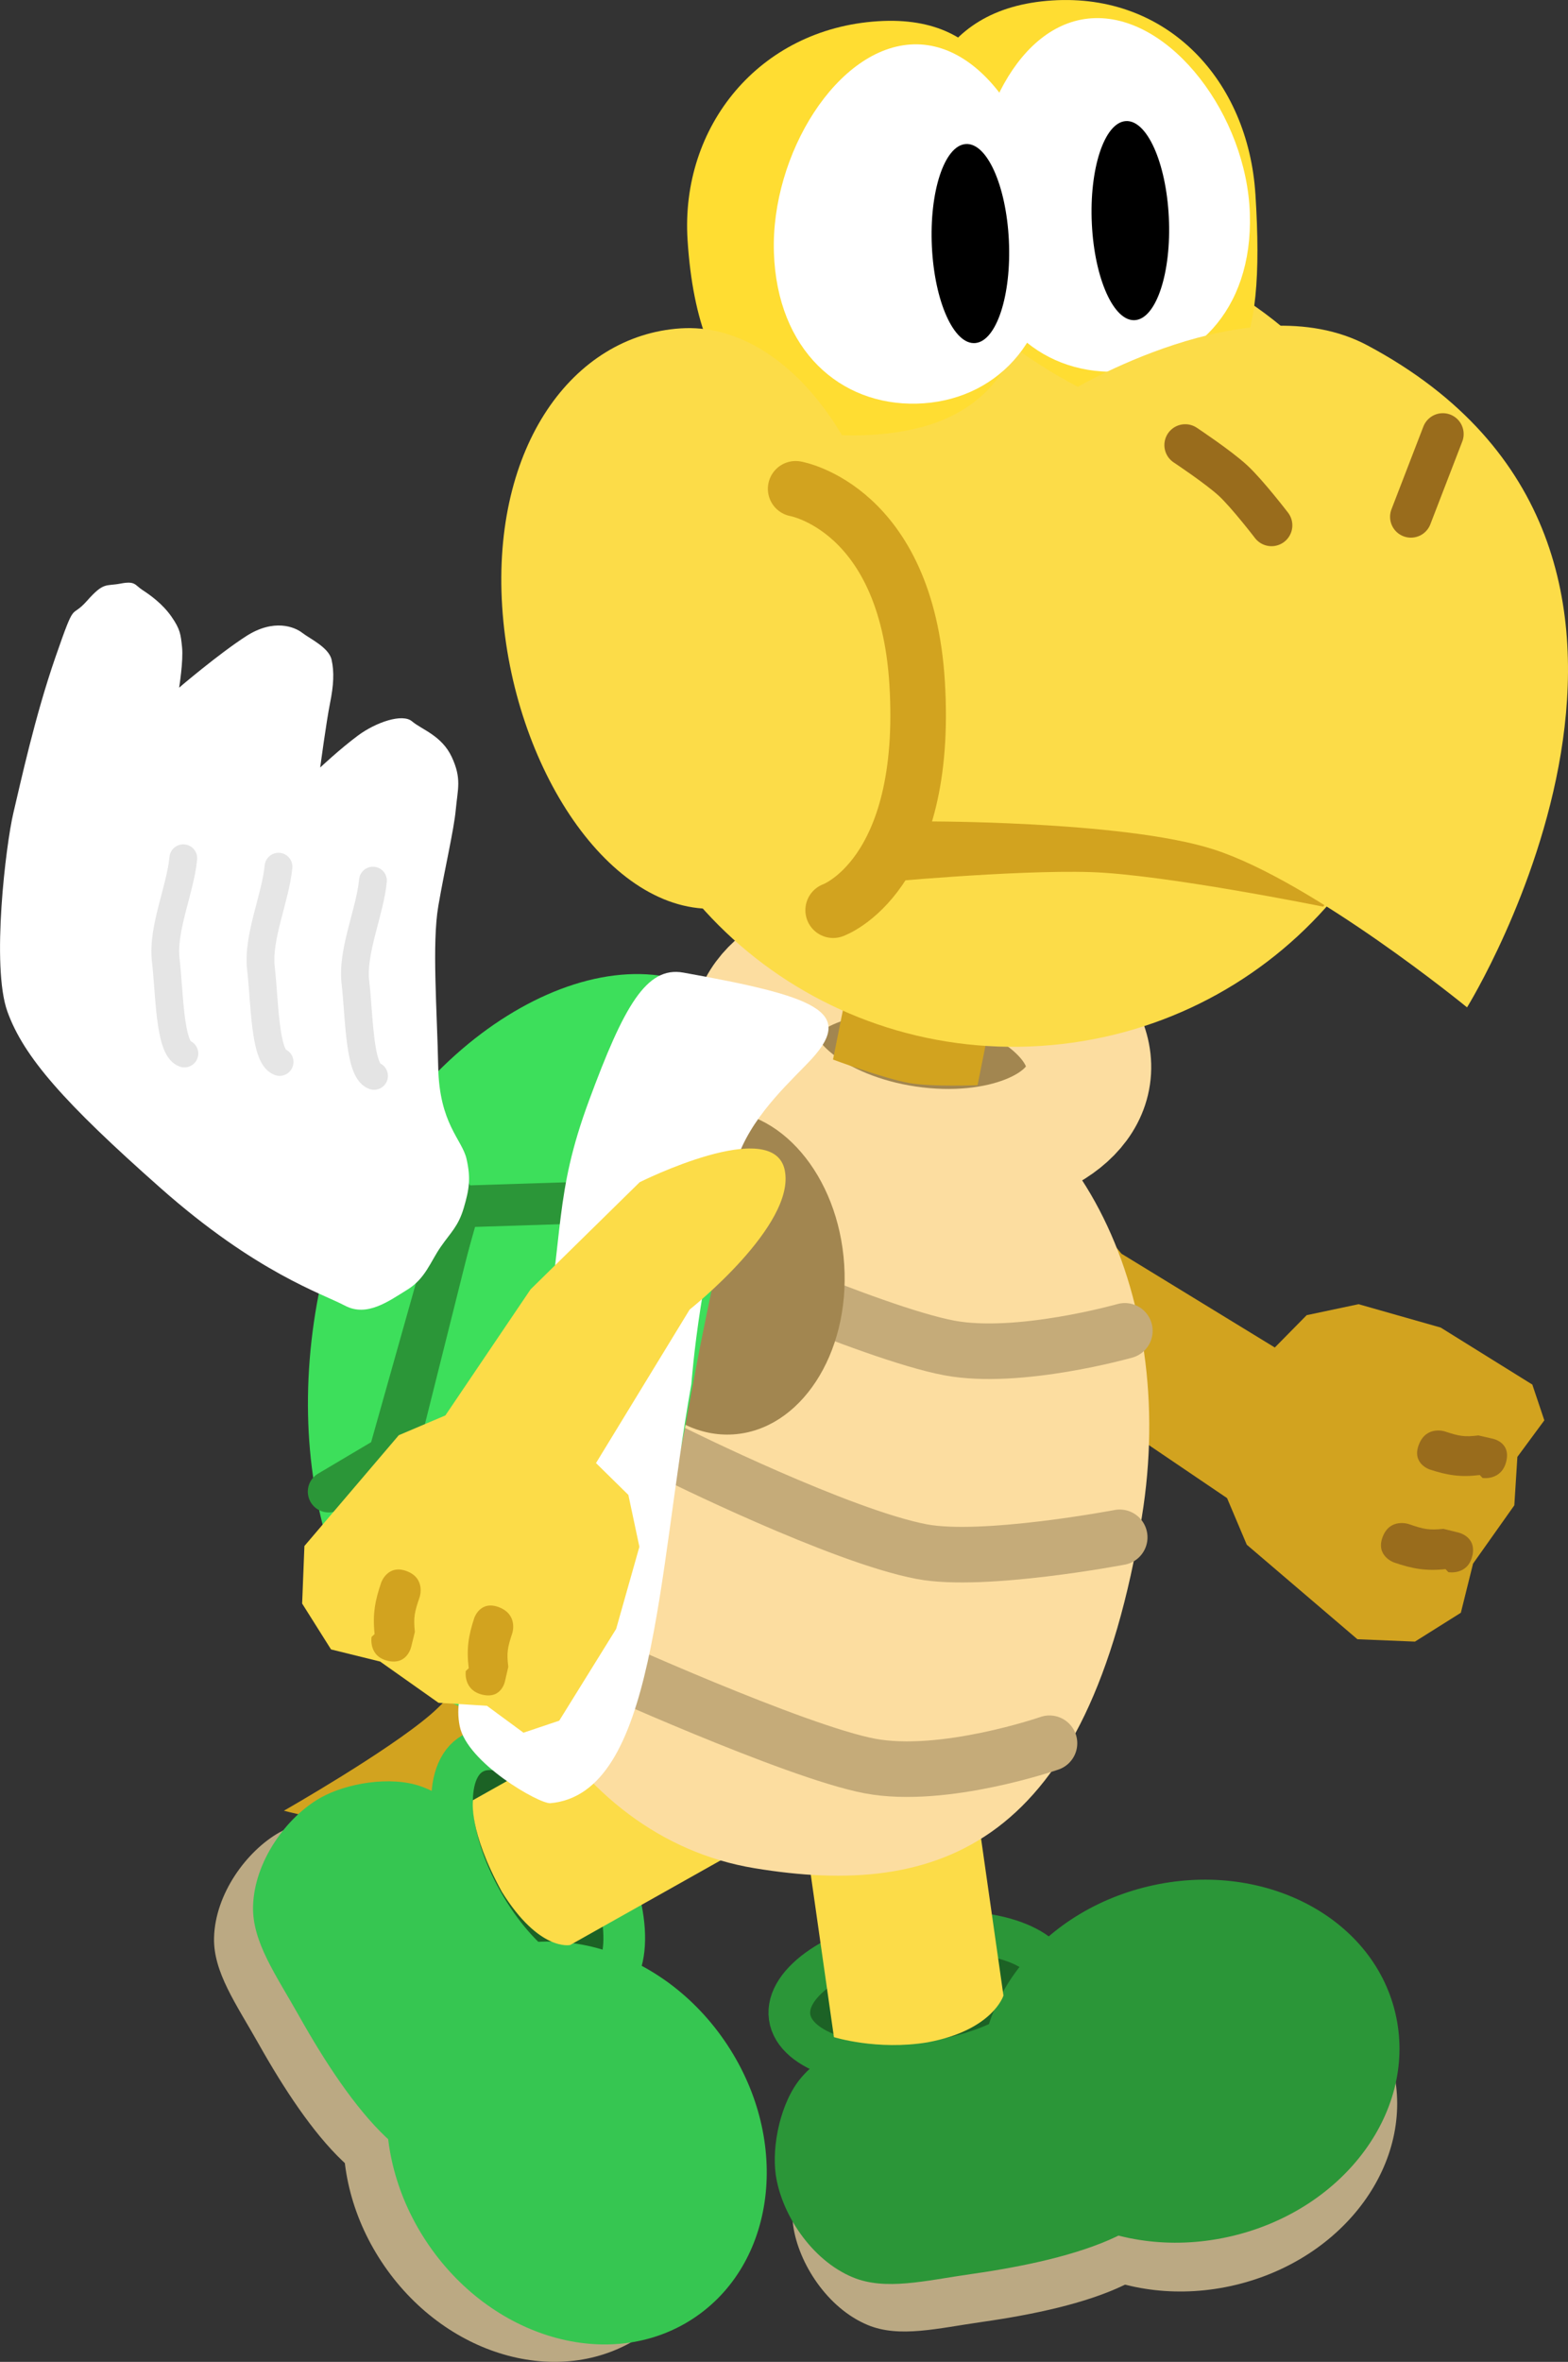 <svg version="1.1" xmlns="http://www.w3.org/2000/svg" xmlns:xlink="http://www.w3.org/1999/xlink" width="56.443" height="84.998" viewBox="0,0,56.443,84.998"><rect x="0" y="0" width="56.443" height="84.998" fill="#333333" stroke="none"/><g transform="translate(-208.628,-138.651)"><g data-paper-data="{&quot;isPaintingLayer&quot;:true}" fill-rule="nonzero" stroke-linejoin="miter" stroke-miterlimit="10" stroke-dasharray="" stroke-dashoffset="0" style="mix-blend-mode: normal"><path d="M224.374,204.491c-1.807,0.301 -5.527,-0.676 -5.527,-0.676c0,0 3.708,-2.113 5.277,-3.458c1.263,-1.083 3.421,-3.997 3.421,-3.997l1.953,5.68c0,0 -3.384,2.162 -5.124,2.452z" fill="#d2a31f" stroke="#000000" stroke-width="0" stroke-linecap="round"/><g data-paper-data="{&quot;index&quot;:null}"><path d="M243.984,180.339c1.979,-0.407 5.012,3.429 5.012,3.429l5.521,3.377l1.147,-1.164l1.868,-0.395l2.956,0.841l3.299,2.052l0.432,1.287l-0.97,1.315l-0.11,1.743l-1.486,2.099l-0.439,1.768l-1.652,1.038l-2.071,-0.085l-3.983,-3.402l-0.71,-1.678l-4.534,-3.072l-3.852,-3.931c0,0 -2.407,-4.816 -0.428,-5.223z" data-paper-data="{&quot;origPos&quot;:null}" fill="#d2a31f" stroke="#000000" stroke-width="0" stroke-linecap="round"/><path d="M261.628,194.634c-0.158,0.718 -0.863,0.596 -0.863,0.596l-0.103,-0.109c-0.715,0.075 -1.2,-0.016 -1.853,-0.24c0,0 -0.673,-0.231 -0.409,-0.922c0.264,-0.691 0.937,-0.46 0.937,-0.46c0.54,0.185 0.724,0.227 1.249,0.172l0.496,0.122c0,0 0.706,0.123 0.548,0.841z" data-paper-data="{&quot;origPos&quot;:null}" fill="#996c1c" stroke="none" stroke-width="0.5" stroke-linecap="butt"/><path d="M262.85,191.238c-0.168,0.71 -0.855,0.602 -0.855,0.602l-0.099,-0.106c-0.7,0.087 -1.173,0.007 -1.808,-0.201c0,0 -0.654,-0.215 -0.383,-0.9c0.271,-0.685 0.925,-0.47 0.925,-0.47c0.525,0.172 0.704,0.21 1.218,0.146l0.482,0.111c0,0 0.688,0.108 0.52,0.817z" data-paper-data="{&quot;origPos&quot;:null}" fill="#996c1c" stroke="none" stroke-width="0.5" stroke-linecap="butt"/></g><g data-paper-data="{&quot;index&quot;:null}" stroke-linecap="butt"><g fill="#bba983" stroke="none" stroke-width="0"><path d="M251.034,218.221c0.342,2.399 -3.347,3.462 -7.039,3.989c-1.621,0.231 -2.991,0.587 -4.131,0.113c-1.457,-0.605 -2.492,-2.227 -2.684,-3.573c-0.144,-1.009 0.163,-2.544 0.899,-3.401c1.014,-1.18 2.773,-1.554 4.677,-1.826c3.286,-0.469 7.935,2.3 8.277,4.699z"/><path d="M244.486,216.491c-0.81,-3.365 1.732,-6.854 5.677,-7.793c3.945,-0.939 7.8,1.027 8.609,4.392c0.81,3.365 -1.732,6.854 -5.677,7.793c-3.945,0.939 -7.8,-1.027 -8.609,-4.392z"/></g><g><path d="M250.858,216.371c0.353,2.477 -3.456,3.575 -7.268,4.118c-1.674,0.239 -3.088,0.606 -4.266,0.117c-1.504,-0.625 -2.573,-2.3 -2.771,-3.689c-0.149,-1.042 0.168,-2.627 0.929,-3.512c1.047,-1.219 2.864,-1.605 4.829,-1.885c3.393,-0.484 8.194,2.375 8.547,4.852z" fill="#2b9638" stroke="none" stroke-width="0"/><path d="M246.571,209.884c0.18,1.264 -1.805,2.592 -4.433,2.967c-2.629,0.375 -4.906,-0.346 -5.086,-1.61c-0.18,-1.264 1.805,-2.592 4.433,-2.967c2.629,-0.375 4.906,0.346 5.086,1.61z" fill="#1c6225" stroke="#2b9638" stroke-width="1.5"/><path d="M244.098,214.584c-0.836,-3.474 1.789,-7.077 5.862,-8.046c4.074,-0.97 8.054,1.061 8.89,4.535c0.836,3.474 -1.789,7.077 -5.862,8.046c-4.074,0.97 -8.054,-1.061 -8.89,-4.535z" fill="#2b9638" stroke="none" stroke-width="0"/></g><path d="M238.647,211.964l-2.151,-15.086l6.189,-0.883l2.064,14.472c0,0 -0.379,1.247 -2.732,1.683c-1.82,0.301 -3.37,-0.187 -3.37,-0.187z" fill="#fcdc48" stroke="none" stroke-width="0"/></g><g data-paper-data="{&quot;index&quot;:null}" stroke-linecap="butt"><g fill="#bba983" stroke="none" stroke-width="0"><path d="M224.201,217.315c-2.112,1.188 -4.439,-1.866 -6.267,-5.116c-0.803,-1.427 -1.63,-2.575 -1.601,-3.81c0.036,-1.577 1.174,-3.13 2.358,-3.796c0.889,-0.5 2.43,-0.77 3.496,-0.394c1.467,0.517 2.453,2.022 3.396,3.698c1.627,2.894 0.73,8.229 -1.382,9.417z"/><path d="M223.442,210.586c2.843,-1.973 7.016,-0.868 9.32,2.47c2.304,3.337 1.867,7.642 -0.976,9.615c-2.843,1.973 -7.016,0.868 -9.32,-2.47c-2.304,-3.337 -1.867,-7.642 0.976,-9.615z"/></g><g><path d="M225.862,216.481c-2.181,1.226 -4.584,-1.926 -6.471,-5.283c-0.829,-1.474 -1.683,-2.659 -1.654,-3.934c0.038,-1.629 1.212,-3.231 2.435,-3.919c0.918,-0.516 2.509,-0.795 3.61,-0.406c1.515,0.534 2.533,2.088 3.506,3.819c1.68,2.988 0.754,8.497 -1.427,9.724z" fill="#36c651" stroke="none" stroke-width="0"/><path d="M230.356,210.136c-1.113,0.626 -3.07,-0.743 -4.371,-3.058c-1.301,-2.314 -1.454,-4.698 -0.342,-5.324c1.113,-0.626 3.07,0.743 4.371,3.058c1.301,2.314 1.454,4.698 0.342,5.324z" fill="#1c6225" stroke="#36c651" stroke-width="1.5"/><path d="M225.079,209.533c2.936,-2.038 7.244,-0.896 9.623,2.55c2.379,3.446 1.928,7.891 -1.007,9.929c-2.936,2.038 -7.244,0.896 -9.623,-2.55c-2.379,-3.446 -1.928,-7.891 1.007,-9.929z" fill="#36c651" stroke="none" stroke-width="0"/></g><path d="M238.829,196.034l3.064,5.449l-12.742,7.165c0,0 -1.11,0.25 -2.459,-1.918c-1.213,-2.206 -1.038,-3.295 -1.038,-3.295z" fill="#fcdc48" stroke="none" stroke-width="0"/></g><g><path d="M226.138,189.14c1.35,-8.14 7.853,-13.843 14.527,-12.737c6.673,1.106 10.395,8.701 9.065,16.844c-1.933,11.838 -7.278,13.741 -13.952,12.635c-6.673,-1.106 -10.989,-8.602 -9.64,-16.743z" fill="#fcdda0" stroke="#00beff" stroke-width="0" stroke-linecap="butt"/><path d="M249.119,186.545c0,0 -3.826,1.086 -6.321,0.616c-2.816,-0.53 -9.731,-3.637 -9.731,-3.637" fill="none" stroke="#c5ab79" stroke-width="2" stroke-linecap="round"/><path d="M247.796,177.358c-0.284,1.935 -3.203,3.109 -6.519,2.622c-3.317,-0.487 -5.775,-2.45 -5.491,-4.384c0.284,-1.935 3.203,-3.109 6.519,-2.622c3.317,0.487 5.775,2.45 5.491,4.384z" fill="#a28650" stroke="#fcdda0" stroke-width="4.5" stroke-linecap="butt"/><path d="M248.934,193.976c0,0 -4.905,0.933 -7.117,0.517c-2.933,-0.552 -8.936,-3.538 -8.936,-3.538" fill="none" stroke="#c5ab79" stroke-width="2" stroke-linecap="round"/><path d="M238.614,176.782l1.054,-5.262l5.203,0.923l-1.054,5.262c0,0 -1.646,0.066 -2.457,-0.078c-0.912,-0.162 -2.746,-0.845 -2.746,-0.845z" fill="#d2a31f" stroke="none" stroke-width="0" stroke-linecap="butt"/><path d="M230.277,184.725c-0.206,-3.218 1.584,-5.952 3.997,-6.107c2.414,-0.154 4.537,2.329 4.743,5.547c0.206,3.218 -1.584,5.952 -3.997,6.107c-2.414,0.154 -4.537,-2.329 -4.743,-5.547z" fill="#a28650" stroke="none" stroke-width="NaN" stroke-linecap="butt"/><path d="M246.406,201.387c0,0 -3.806,1.319 -6.464,0.819c-2.692,-0.507 -9.908,-3.784 -9.908,-3.784" fill="none" stroke="#c5ab79" stroke-width="2" stroke-linecap="round"/><path d="M233.555,188.557c-1.312,7.331 -2.633,12.632 -7.35,11.788c-4.717,-0.844 -7.478,-7.471 -6.166,-14.801c1.312,-7.331 7.827,-12.594 12.545,-11.75c4.717,0.844 2.283,7.433 0.972,14.764z" fill="#3ddf5b" stroke="#000000" stroke-width="0" stroke-linecap="butt"/><g fill="none" stroke="#2b9638" stroke-width="1.5" stroke-linecap="round"><path d="M223.163,178.521l1.977,3.607l-2.512,8.916l-2.17,1.287" data-paper-data="{&quot;origPos&quot;:null}"/><path d="M226.578,195.16l-3.744,-3.994l2.277,-9.092l4.082,-0.13" data-paper-data="{&quot;origPos&quot;:null}"/></g><path d="M233.514,188.47c-1.235,6.905 -1.276,14.726 -5.072,15.074c-0.392,0.036 -3.012,-1.456 -3.268,-2.784c-0.256,-1.328 0.531,-2.309 1.674,-5.47c0.761,-2.106 0.745,-4.808 1.29,-7.854c0.804,-4.492 0.429,-5.754 1.688,-9.166c1.259,-3.412 2.071,-4.855 3.399,-4.617c4.717,0.844 6.18,1.391 4.638,3.088c-0.65,0.715 -2.041,1.907 -2.638,3.447c-1.378,3.559 -1.71,8.281 -1.71,8.281z" fill="#ffffff" stroke="none" stroke-width="0" stroke-linecap="butt"/></g><g><g stroke-width="0"><path d="M260.035,160.691c0.518,8.09 -5.729,15.075 -13.954,15.601c-8.224,0.526 -15.311,-5.605 -15.829,-13.695c-0.518,-8.09 5.729,-15.075 13.954,-15.601c8.224,-0.526 15.311,5.605 15.829,13.695z" fill="#fcdc48" stroke="none" stroke-linecap="butt"/><path d="M245.76,146.497c0.378,5.911 -2.298,7.582 -5.717,7.801c-3.419,0.219 -6.279,-0.977 -6.665,-7.009c-0.262,-4.09 2.581,-7.601 6.85,-7.874c4.148,-0.265 5.27,2.992 5.532,7.081z" fill="#ffdd32" stroke="#ff0000" stroke-linecap="butt"/><path d="M253.819,145.634c0.378,5.911 -0.679,7.479 -4.099,7.698c-1.711,0.11 -8.091,-3.891 -8.284,-6.905c-0.262,-4.09 0.801,-7.487 5.07,-7.76c4.148,-0.265 7.051,2.878 7.312,6.967z" fill="#ffdd32" stroke="#ff0000" stroke-linecap="butt"/><path d="M240.865,160.808c0.369,5.766 -2.507,10.291 -6.395,10.54c-3.889,0.249 -7.396,-5.101 -7.765,-10.867c-0.369,-5.766 2.54,-9.764 6.429,-10.013c3.889,-0.249 7.362,4.574 7.731,10.34z" fill="#fcdc48" stroke="#d2a31f" stroke-linecap="butt"/><path d="M246.452,147.488c0.116,3.52 -2.073,5.62 -4.825,5.689c-2.752,0.069 -5.026,-1.919 -5.141,-5.439c-0.116,-3.52 2.283,-7.421 5.035,-7.491c2.752,-0.069 4.816,3.72 4.932,7.24z" fill="#ffffff" stroke="none" stroke-linecap="butt"/><path d="M253.618,146.34c0.116,3.52 -2.073,5.62 -4.825,5.689c-2.752,0.069 -5.026,-1.919 -5.141,-5.439c-0.116,-3.52 1.646,-7.218 4.398,-7.287c2.752,-0.069 5.453,3.517 5.569,7.036z" fill="#ffffff" stroke="none" stroke-linecap="butt"/><path d="M244.944,147.299c0.096,1.978 -0.447,3.634 -1.212,3.698c-0.765,0.065 -1.463,-1.486 -1.559,-3.464c-0.096,-1.978 0.447,-3.634 1.212,-3.698c0.765,-0.065 1.463,1.486 1.559,3.464z" fill="#000000" stroke="none" stroke-linecap="butt"/><path d="M250.702,146.474c0.096,1.978 -0.447,3.634 -1.212,3.698c-0.765,0.065 -1.463,-1.486 -1.559,-3.464c-0.096,-1.978 0.447,-3.634 1.212,-3.698c0.765,-0.065 1.463,1.486 1.559,3.464z" fill="#000000" stroke="none" stroke-linecap="butt"/><path d="M240.358,169.574l2.674,-3.932l15.622,2.483l-2.394,3.155c0,0 -5.743,-1.163 -8.373,-1.244c-2.761,-0.085 -7.753,0.389 -7.753,0.389z" fill="#d2a31f" stroke="#d2a31f" stroke-linecap="round"/></g><g stroke-linecap="round"><path d="M247.132,152.741c0,0 6.457,-3.936 10.718,-1.661c13.792,7.362 3.587,23.824 3.587,23.824c0,0 -5.544,-4.536 -9.127,-5.686c-3.291,-1.056 -10.716,-1.008 -10.716,-1.008" fill="#fcdc48" stroke="#d2a31f" stroke-width="0"/><path d="M251.292,154.668c0,0 1.208,0.801 1.728,1.285c0.515,0.479 1.378,1.604 1.378,1.604" fill="none" stroke="#996c1c" stroke-width="1.5"/><path d="M260.565,154.271l-1.149,2.979" data-paper-data="{&quot;index&quot;:null}" fill="none" stroke="#996c1c" stroke-width="1.5"/><path d="M237.269,156.242c0,0 3.989,0.685 4.373,6.992c0.424,6.958 -3.023,8.173 -3.023,8.173" fill="none" stroke="#d2a31f" stroke-width="2"/></g></g><g data-paper-data="{&quot;origRot&quot;:0}" stroke-linecap="round"><path d="M221.045,185.639c-0.796,-0.427 -3.179,-1.17 -6.646,-4.24c-3.468,-3.069 -4.921,-4.717 -5.506,-6.348c-0.585,-1.631 -0.053,-6.012 0.217,-7.147c0.27,-1.136 0.773,-3.467 1.516,-5.61c0.744,-2.143 0.518,-1.326 1.132,-2.019c0.614,-0.693 0.671,-0.518 1.209,-0.622c0.538,-0.104 0.509,0.05 0.793,0.234c0.284,0.184 0.729,0.505 1.044,0.961c0.316,0.456 0.329,0.638 0.377,1.09c0.052,0.49 -0.105,1.46 -0.105,1.46c0,0 1.408,-1.204 2.41,-1.851c1.003,-0.647 1.755,-0.331 2.023,-0.121c0.268,0.209 0.954,0.523 1.054,0.965c0.1,0.443 0.076,0.915 -0.057,1.576c-0.133,0.661 -0.352,2.305 -0.352,2.305c0,0 0.716,-0.673 1.362,-1.152c0.646,-0.478 1.598,-0.804 1.944,-0.509c0.346,0.296 1.072,0.51 1.432,1.288c0.36,0.778 0.211,1.139 0.143,1.883c-0.068,0.744 -0.396,2.114 -0.629,3.472c-0.233,1.358 -0.044,3.751 -0.004,5.798c0.04,2.047 0.861,2.604 1.02,3.308c0.159,0.704 0.095,1.098 -0.101,1.764c-0.197,0.666 -0.47,0.879 -0.835,1.408c-0.365,0.529 -0.55,1.137 -1.198,1.533c-0.648,0.397 -1.447,1 -2.243,0.573z" data-paper-data="{&quot;origPos&quot;:null}" fill="#ffffff" stroke="#000000" stroke-width="0"/><path d="M215.265,176.565c-0.542,-0.196 -0.536,-2.231 -0.67,-3.359c-0.134,-1.129 0.525,-2.538 0.631,-3.669" data-paper-data="{&quot;origPos&quot;:null}" fill="none" stroke="#e5e5e5" stroke-width="1"/><path d="M218.692,176.869c-0.542,-0.196 -0.536,-2.231 -0.67,-3.359c-0.134,-1.129 0.525,-2.538 0.631,-3.669" data-paper-data="{&quot;origPos&quot;:null}" fill="none" stroke="#e6e6e6" stroke-width="1"/><path d="M222.092,177.37c-0.542,-0.196 -0.536,-2.231 -0.67,-3.359c-0.134,-1.129 0.525,-2.538 0.631,-3.669" data-paper-data="{&quot;origPos&quot;:null}" fill="none" stroke="#e4e4e4" stroke-width="1"/></g><g><path d="M236.876,180.763c0.409,1.978 -3.423,5.016 -3.423,5.016l-3.371,5.525l1.165,1.145l0.397,1.867l-0.837,2.957l-2.048,3.301l-1.287,0.433l-1.316,-0.968l-1.743,-0.108l-2.1,-1.484l-1.769,-0.437l-1.04,-1.651l0.082,-2.071l3.397,-3.987l1.677,-0.712l3.067,-4.537l3.927,-3.856c0,0 4.813,-2.412 5.222,-0.434z" data-paper-data="{&quot;origPos&quot;:null}" fill="#fcdc48" stroke="#000000" stroke-width="0" stroke-linecap="round"/><path d="M222.6,198.423c-0.719,-0.157 -0.597,-0.862 -0.597,-0.862l0.109,-0.104c-0.075,-0.715 0.014,-1.2 0.238,-1.853c0,0 0.231,-0.673 0.922,-0.41c0.691,0.263 0.461,0.936 0.461,0.936c-0.185,0.54 -0.226,0.725 -0.171,1.249l-0.122,0.496c0,0 -0.122,0.706 -0.841,0.549z" data-paper-data="{&quot;origPos&quot;:null}" fill="#d2a31f" stroke="none" stroke-width="0.5" stroke-linecap="butt"/><path d="M225.998,199.641c-0.71,-0.167 -0.603,-0.855 -0.603,-0.855l0.106,-0.099c-0.088,-0.7 -0.009,-1.173 0.199,-1.808c0,0 0.214,-0.654 0.899,-0.384c0.685,0.27 0.471,0.924 0.471,0.924c-0.172,0.525 -0.209,0.704 -0.145,1.218l-0.111,0.482c0,0 -0.107,0.688 -0.817,0.521z" data-paper-data="{&quot;origPos&quot;:null}" fill="#d2a31f" stroke="none" stroke-width="0.5" stroke-linecap="butt"/></g></g></g></svg>